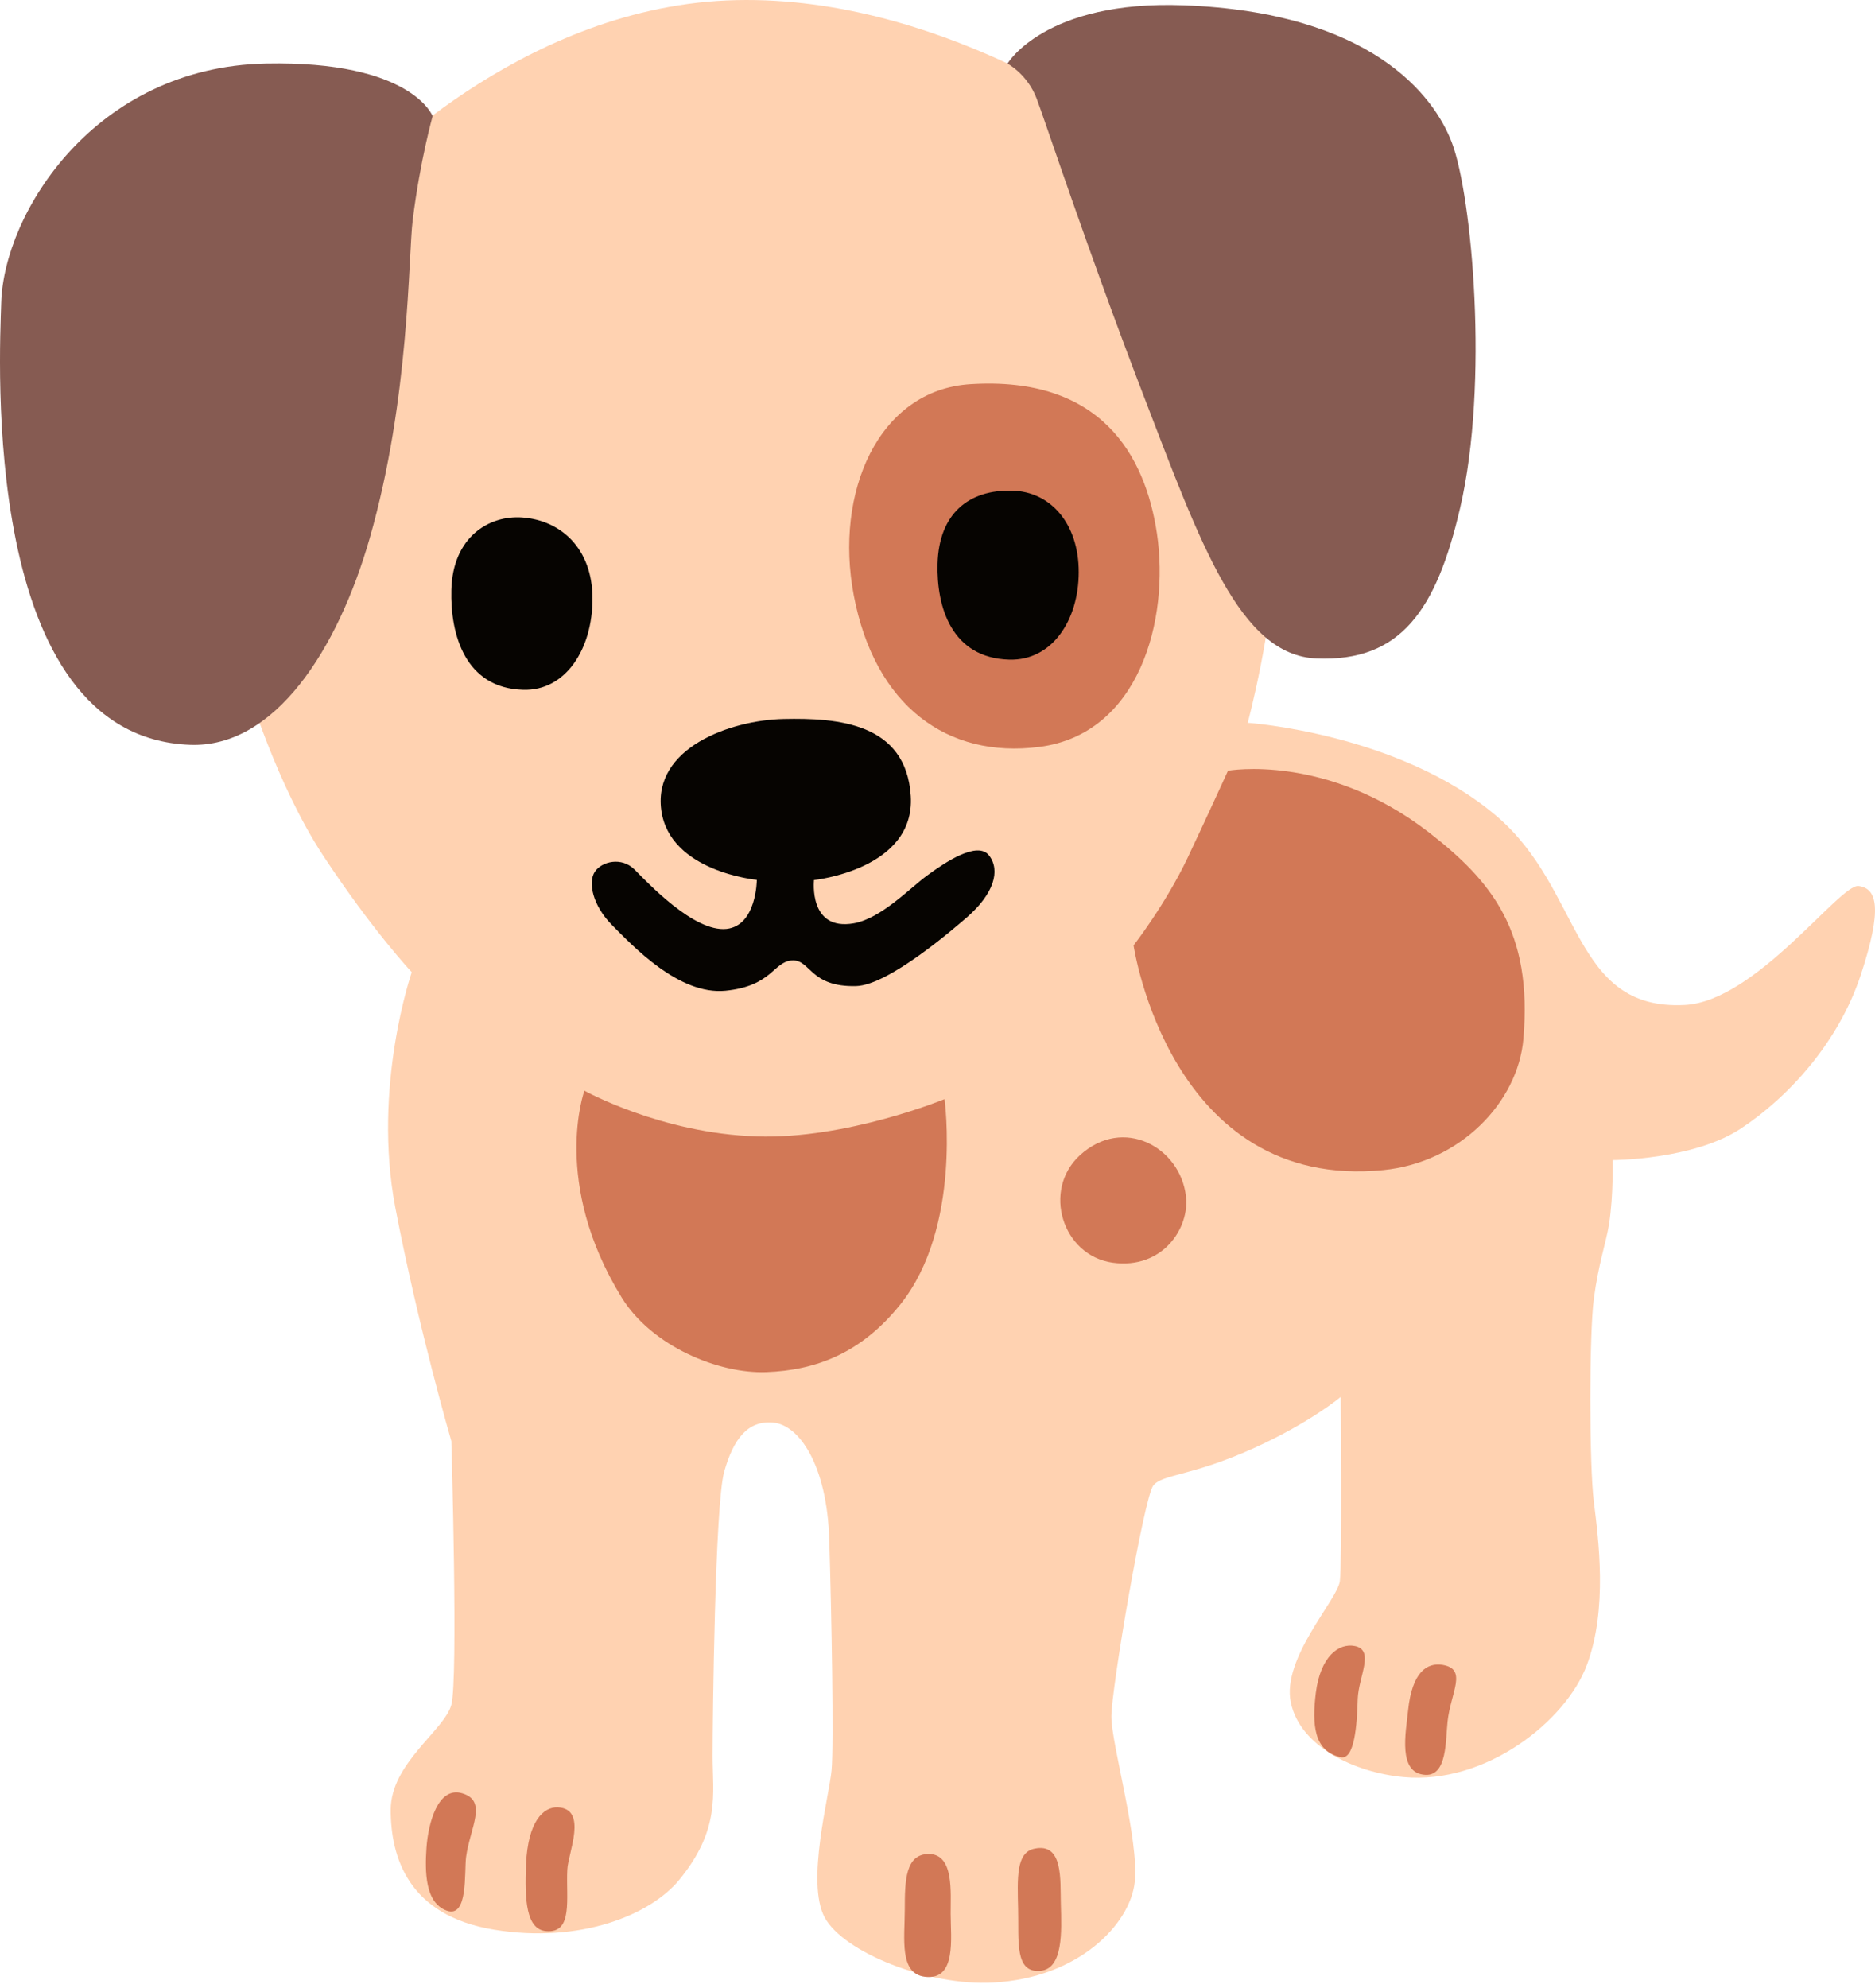 <svg width="50" height="53" viewBox="0 0 50 53" fill="none" xmlns="http://www.w3.org/2000/svg">
<path d="M10.98 25.919C10.98 25.919 9.924 28.967 10.543 32.201C11.165 35.435 12.036 38.421 12.036 38.421C12.036 38.421 12.221 44.765 12.036 45.45C11.85 46.135 10.419 47.005 10.419 48.251C10.419 49.497 10.874 51.069 13.176 51.445C15.477 51.821 17.342 51.052 18.11 50.12C19.219 48.772 19.003 47.818 19.003 46.824C19.003 45.83 19.065 40.109 19.312 39.234C19.559 38.364 19.935 37.864 20.62 37.926C21.305 37.988 22.051 39.044 22.113 41.036C22.175 43.025 22.237 46.51 22.175 47.195C22.113 47.88 21.49 50.181 21.989 51.114C22.488 52.046 24.746 52.952 26.487 52.854C28.766 52.731 30.136 51.299 30.259 50.181C30.383 49.064 29.637 46.51 29.637 45.764C29.637 45.017 30.507 39.919 30.754 39.605C31.002 39.296 31.762 39.362 33.427 38.611C34.943 37.926 35.751 37.242 35.751 37.242C35.751 37.242 35.791 41.659 35.729 42.154C35.667 42.653 34.174 44.209 34.421 45.388C34.669 46.568 36.127 47.257 37.425 47.376C39.621 47.584 41.759 45.883 42.316 44.39C42.877 42.896 42.625 41.032 42.502 40.038C42.378 39.044 42.378 35.558 42.502 34.626C42.625 33.694 42.828 33.129 42.908 32.638C43.032 31.83 43.001 30.928 43.001 30.928C43.001 30.928 45.148 30.928 46.42 30.089C47.693 29.25 49.031 27.787 49.623 25.985C50.202 24.222 50.06 23.683 49.561 23.621C49.062 23.559 46.827 26.696 44.927 26.793C41.91 26.948 42.21 23.714 39.908 21.757C37.315 19.548 33.273 19.27 33.273 19.27C33.273 19.27 33.971 16.659 33.979 14.728C34.01 6.299 29.906 3.44 29.906 3.44C29.906 3.44 24.971 -0.235 19.374 0.012C13.776 0.259 9.672 4.708 9.672 4.708L6.593 18.298C6.593 18.298 7.37 20.909 8.616 22.808C9.924 24.796 10.98 25.919 10.98 25.919V25.919Z" fill="#FFD2B1"/>
<path d="M7.092 1.694C2.52 1.787 0.103 5.684 0.032 8.07C-0.007 9.47 -0.56 19.649 5.069 19.857C7.326 19.94 9.005 17.321 9.858 14.352C10.931 10.61 10.883 6.859 11.006 5.861C11.205 4.266 11.537 3.095 11.537 3.095C11.537 3.095 10.98 1.615 7.092 1.694Z" fill="#865B52"/>
<path d="M31.567 0.141C36.542 0.327 38.238 2.531 38.72 3.812C39.25 5.213 39.714 10.21 38.936 13.545C38.304 16.267 37.35 17.649 35.11 17.556C33.06 17.473 32.022 14.517 30.476 10.497C28.983 6.609 27.838 3.128 27.644 2.628C27.397 1.975 26.867 1.696 26.867 1.696C26.867 1.696 27.861 -0 31.567 0.141V0.141Z" fill="#865B52"/>
<path d="M25.877 10.242C23.421 10.397 22.245 13.127 22.767 15.871C23.328 18.826 25.267 20.227 27.71 19.913C30.383 19.573 31.192 16.525 30.852 14.223C30.538 12.129 29.354 10.022 25.877 10.242V10.242Z" fill="#D27856"/>
<path d="M28.766 15.25C28.766 16.54 28.051 17.618 26.915 17.587C25.373 17.543 24.971 16.178 25.002 15.029C25.038 13.686 25.842 13.05 26.99 13.081C28.015 13.103 28.766 13.96 28.766 15.25Z" fill="#060401"/>
<path d="M15.8 15.961C15.8 17.304 15.084 18.426 13.949 18.391C12.407 18.346 12.005 16.924 12.036 15.727C12.071 14.326 13.03 13.73 13.931 13.796C14.952 13.871 15.8 14.618 15.8 15.961V15.961Z" fill="#060401"/>
<path d="M21.707 23.462C21.707 23.462 24.41 23.183 24.287 21.222C24.163 19.265 22.329 19.137 20.898 19.168C19.467 19.199 17.417 19.945 17.633 21.593C17.85 23.241 20.182 23.457 20.182 23.457C20.182 23.457 20.178 24.677 19.374 24.765C18.504 24.858 17.258 23.519 16.918 23.179C16.577 22.839 16.047 22.963 15.862 23.241C15.676 23.519 15.8 24.142 16.33 24.672C16.86 25.203 18.102 26.537 19.347 26.413C20.593 26.289 20.624 25.635 21.119 25.605C21.618 25.574 21.587 26.32 22.829 26.289C23.703 26.267 25.466 24.73 25.784 24.456C26.5 23.833 26.686 23.21 26.376 22.808C26.067 22.406 25.197 22.994 24.728 23.338C24.26 23.678 23.505 24.482 22.771 24.615C21.552 24.831 21.707 23.462 21.707 23.462V23.462Z" fill="#060401"/>
<path d="M32.747 20.547C32.747 20.547 32.159 21.837 31.669 22.871C31.077 24.117 30.229 25.204 30.229 25.204C30.229 25.204 31.187 31.76 36.891 31.194C38.932 30.991 40.478 29.392 40.624 27.695C40.871 24.832 39.785 23.494 38.097 22.186C35.362 20.074 32.747 20.547 32.747 20.547Z" fill="#D27856"/>
<path d="M28.797 30.8C27.786 31.728 28.329 33.473 29.668 33.663C31.006 33.849 31.727 32.736 31.625 31.892C31.475 30.584 29.951 29.745 28.797 30.8V30.8Z" fill="#D27856"/>
<path d="M15.584 29.078C15.584 29.078 14.691 31.526 16.578 34.592C17.382 35.895 19.171 36.628 20.434 36.58C21.768 36.531 22.975 36.067 24.008 34.777C25.656 32.723 25.188 29.303 25.188 29.303C25.188 29.303 22.577 30.377 20.183 30.297C17.633 30.218 15.584 29.078 15.584 29.078V29.078Z" fill="#D27856"/>
<path d="M12.328 47.809C11.678 47.61 11.417 48.617 11.373 49.258C11.329 49.898 11.334 50.729 11.912 50.937C12.491 51.144 12.376 49.912 12.429 49.505C12.535 48.723 13.012 48.016 12.328 47.809Z" fill="#D27856"/>
<path d="M14.877 48.184C14.488 48.166 14.077 48.56 14.028 49.7C13.989 50.654 14.028 51.44 14.567 51.484C15.292 51.542 15.089 50.614 15.128 49.845C15.146 49.408 15.685 48.224 14.877 48.184V48.184Z" fill="#D27856"/>
<path d="M24.768 49.428C24.145 49.428 24.128 50.135 24.128 50.899C24.128 51.668 23.969 52.617 24.667 52.701C25.515 52.803 25.351 51.663 25.351 51.023C25.347 50.466 25.449 49.428 24.768 49.428V49.428Z" fill="#D27856"/>
<path d="M27.587 49.285C27.088 49.387 27.132 50.072 27.15 50.903C27.172 51.733 27.048 52.612 27.75 52.541C28.351 52.48 28.311 51.503 28.289 50.757C28.272 50.112 28.356 49.122 27.587 49.285V49.285Z" fill="#D27856"/>
<path d="M36.127 43.883C35.698 43.799 35.212 44.161 35.089 45.129C34.987 45.959 35.027 46.688 35.751 46.847C36.122 46.931 36.188 45.977 36.206 45.292C36.228 44.7 36.666 43.989 36.127 43.883Z" fill="#D27856"/>
<path d="M38.468 44.385C38.057 44.319 37.655 44.57 37.549 45.6C37.487 46.201 37.267 47.279 38.013 47.318C38.592 47.345 38.548 46.395 38.601 45.9C38.685 45.118 39.144 44.5 38.468 44.385Z" fill="#D27856"/>
</svg>
